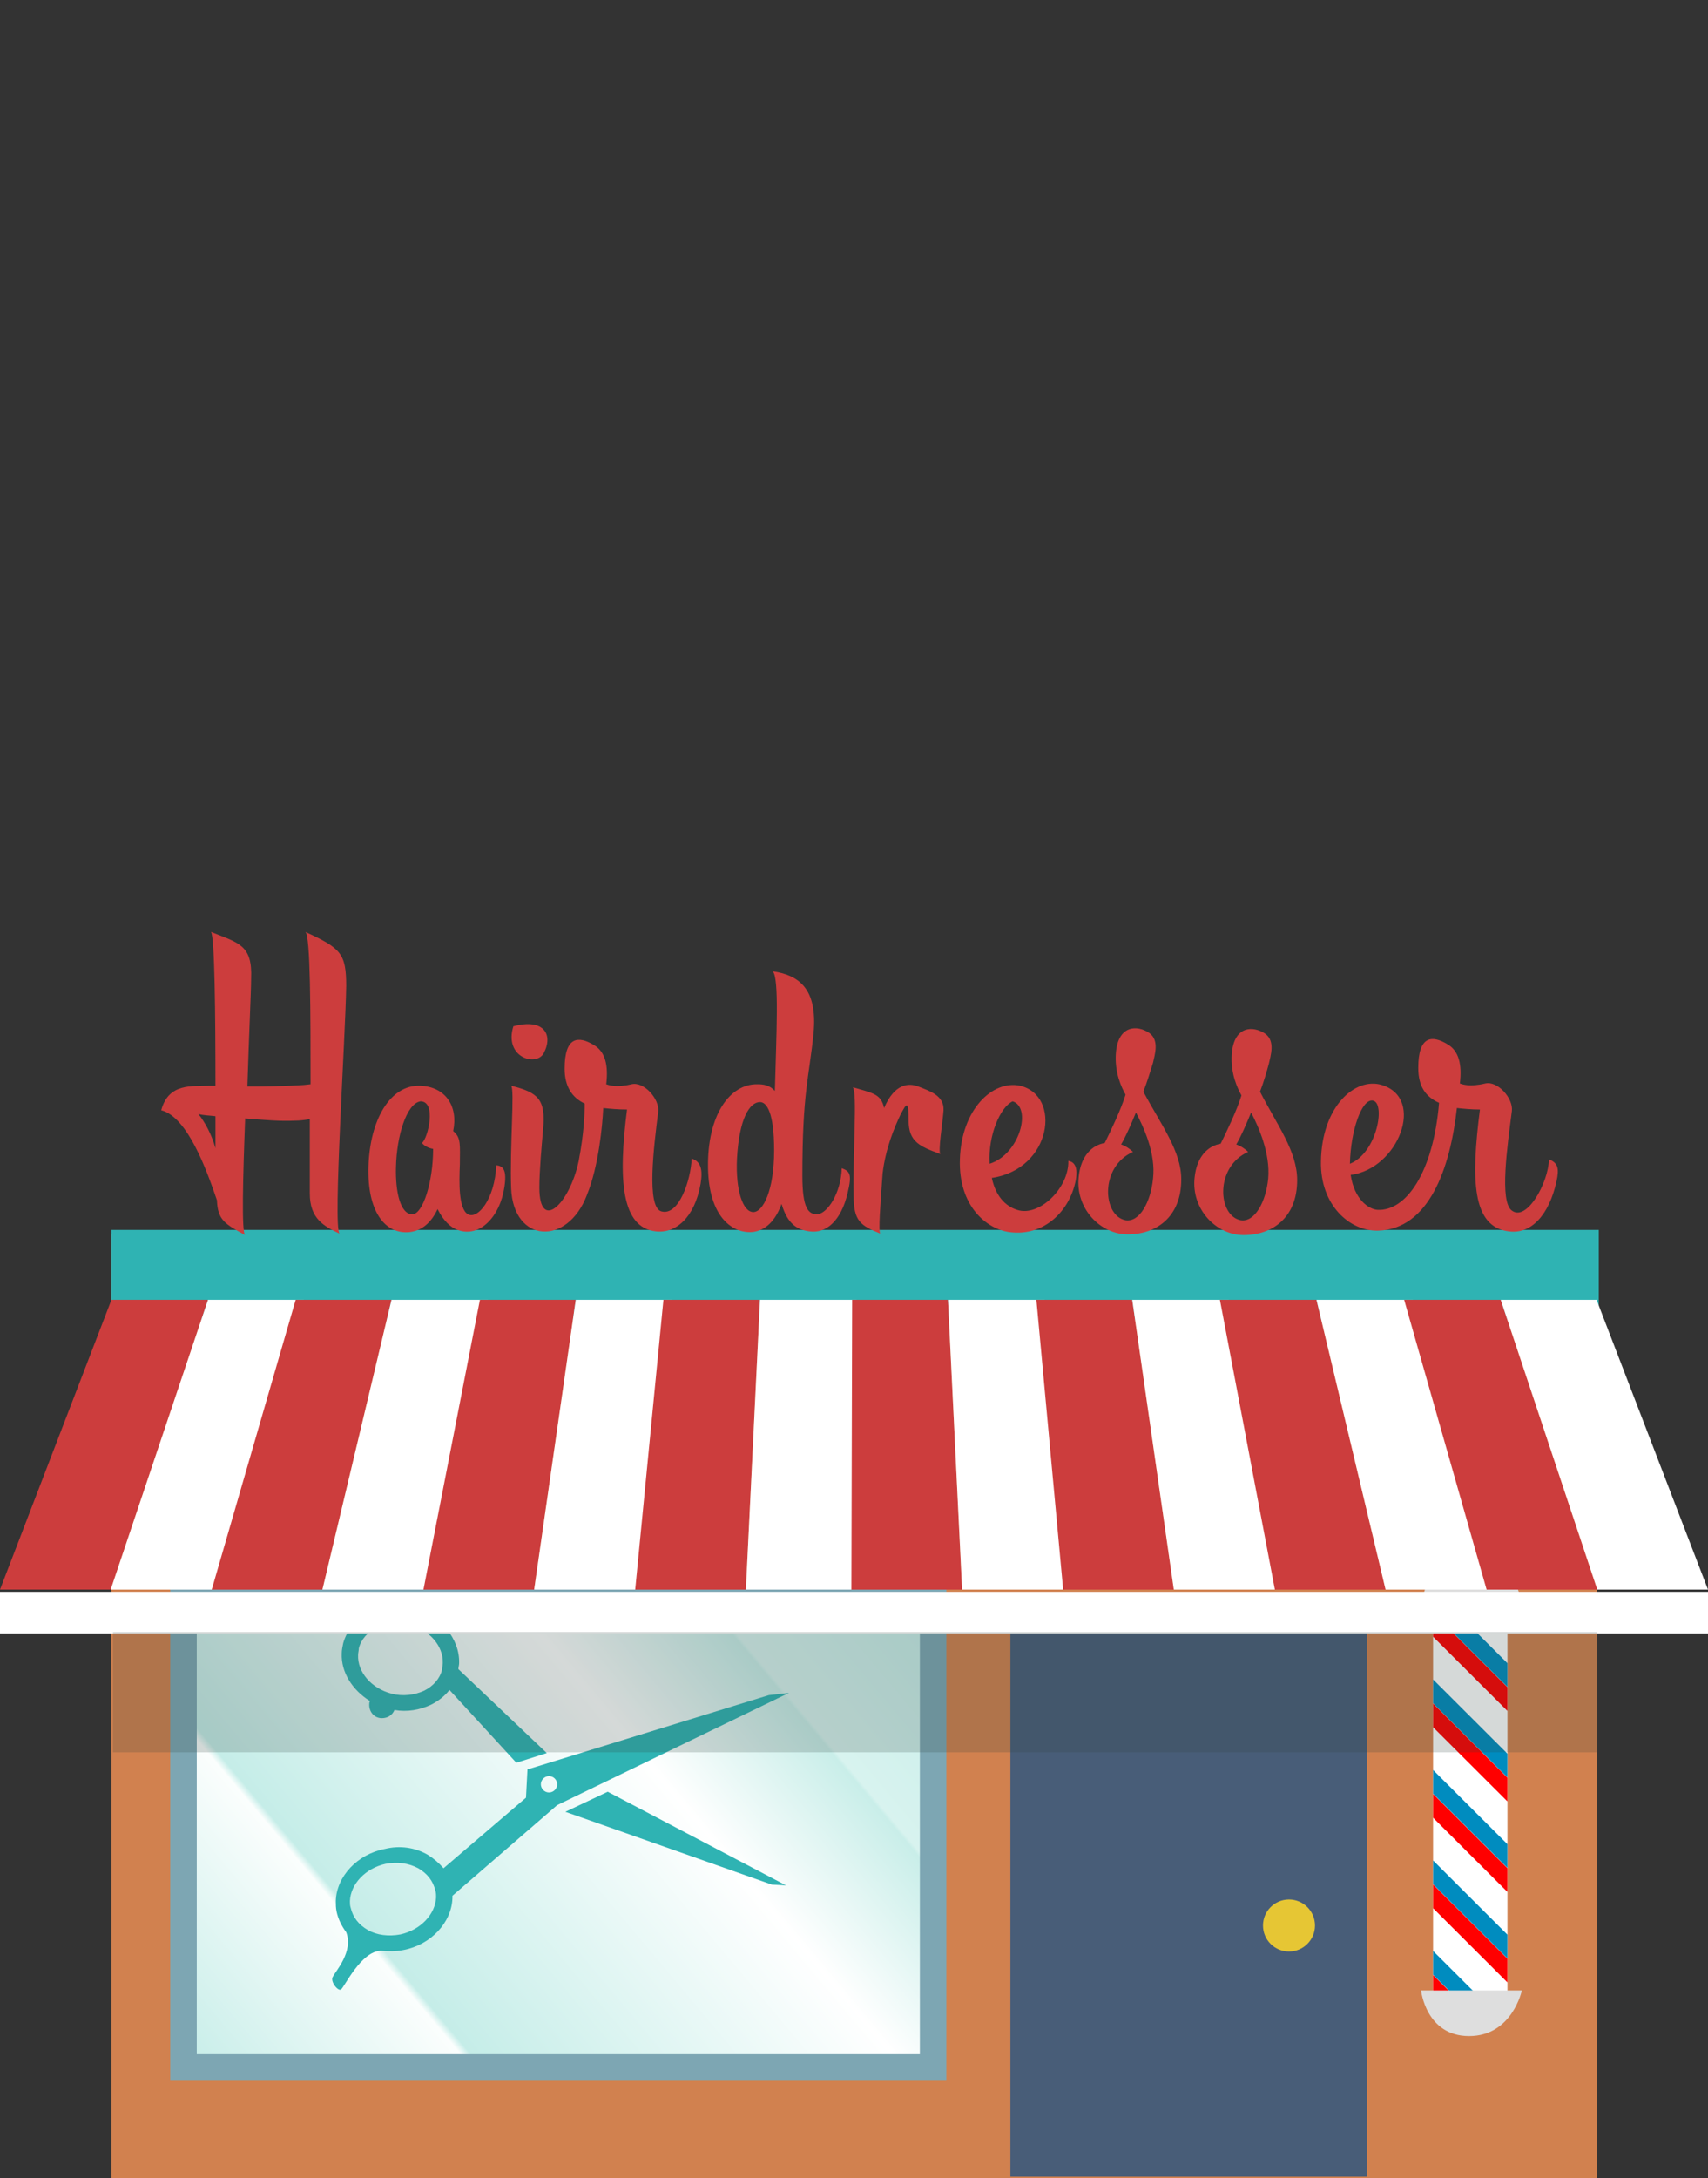 <?xml version="1.0" encoding="utf-8"?>
<!-- Generator: Adobe Illustrator 18.1.1, SVG Export Plug-In . SVG Version: 6.00 Build 0)  -->
<!DOCTYPE svg PUBLIC "-//W3C//DTD SVG 1.1//EN" "http://www.w3.org/Graphics/SVG/1.1/DTD/svg11.dtd">
<svg version="1.1" id="Layer_1" xmlns="http://www.w3.org/2000/svg" xmlns:xlink="http://www.w3.org/1999/xlink" x="0px" y="0px"
	 viewBox="0 0 229.9 293.1" enable-background="new 0 0 229.9 293.1" xml:space="preserve">
<rect x="0" y="0" width="229.9" height="293.1" fill="#333333" stroke="none"/>
<symbol  id="New_Symbol" viewBox="-33.7 -132.9 67.3 265.8">
	<g>
		<defs>
			<polygon id="SVGID_7_" points="8.8,-85.1 -22.2,-85.1 -22.2,82.9 8.8,82.9 			"/>
		</defs>
		<clipPath id="SVGID_1_">
			<use xlink:href="#SVGID_7_"  overflow="visible"/>
		</clipPath>
		<polygon clip-path="url(#SVGID_1_)" fill="#FFFFFF" points="8.8,-85.1 -22.2,-85.1 -22.2,82.9 8.8,82.9 		"/>
		<g clip-path="url(#SVGID_1_)">
			
				<line fill="#FF0010" stroke="#FF0000" stroke-width="7" stroke-linecap="round" stroke-linejoin="round" stroke-miterlimit="10" x1="-30.2" y1="119.4" x2="30.2" y2="59.1"/>
			
				<line fill="#FF0010" stroke="#FF0000" stroke-width="7" stroke-linecap="round" stroke-linejoin="round" stroke-miterlimit="10" x1="-30.2" y1="81.7" x2="30.2" y2="21.4"/>
			
				<line fill="#FF0010" stroke="#FF0000" stroke-width="7" stroke-linecap="round" stroke-linejoin="round" stroke-miterlimit="10" x1="-30.2" y1="44" x2="30.2" y2="-16.3"/>
			
				<line fill="#FF0010" stroke="#FF0000" stroke-width="7" stroke-linecap="round" stroke-linejoin="round" stroke-miterlimit="10" x1="-30.2" y1="6.3" x2="30.2" y2="-54"/>
			
				<line fill="#FF0010" stroke="#FF0000" stroke-width="7" stroke-linecap="round" stroke-linejoin="round" stroke-miterlimit="10" x1="-30.2" y1="-31.4" x2="30.2" y2="-91.7"/>
			
				<line fill="#FF0010" stroke="#FF0000" stroke-width="7" stroke-linecap="round" stroke-linejoin="round" stroke-miterlimit="10" x1="-30.2" y1="-69.1" x2="30.2" y2="-129.4"/>
		</g>
		<g clip-path="url(#SVGID_1_)">
			
				<line fill="none" stroke="#008CBF" stroke-width="7" stroke-linecap="round" stroke-linejoin="round" stroke-miterlimit="10" x1="-30.2" y1="129.4" x2="30.2" y2="69.1"/>
			
				<line fill="none" stroke="#008CBF" stroke-width="7" stroke-linecap="round" stroke-linejoin="round" stroke-miterlimit="10" x1="-30.2" y1="91.7" x2="30.2" y2="31.4"/>
			
				<line fill="none" stroke="#008CBF" stroke-width="7" stroke-linecap="round" stroke-linejoin="round" stroke-miterlimit="10" x1="-30.2" y1="54" x2="30.2" y2="-6.3"/>
			
				<line fill="none" stroke="#008CBF" stroke-width="7" stroke-linecap="round" stroke-linejoin="round" stroke-miterlimit="10" x1="-30.2" y1="16.3" x2="30.2" y2="-44"/>
			
				<line fill="none" stroke="#008CBF" stroke-width="7" stroke-linecap="round" stroke-linejoin="round" stroke-miterlimit="10" x1="-30.2" y1="-21.4" x2="30.2" y2="-81.7"/>
			
				<line fill="none" stroke="#008CBF" stroke-width="7" stroke-linecap="round" stroke-linejoin="round" stroke-miterlimit="10" x1="-30.2" y1="-59.1" x2="30.2" y2="-119.4"/>
		</g>
	</g>
	<path fill="#DEDEDE" d="M14.8,81.3h-42c0,0,1.7,22,21,22S14.8,81.3,14.8,81.3z"/>
	<path fill="#DEDEDE" d="M-27.2-78.6h42c0,0-4-19-22-19S-27.2-78.6-27.2-78.6z"/>
</symbol>
<g>
	<rect x="15" y="166.1" fill="#D1814F" width="200" height="127"/>
	<g>
		<rect x="15" y="165.5" fill="#2FB3B3" width="200.2" height="12.1"/>
	</g>
	<g>
		<polyline fill="#485D78" points="136,292.9 136,218.9 184,218.9 184,292.9 		"/>
		<circle fill="#E6C634" cx="173.5" cy="259.1" r="3.5"/>
	</g>
	<g>
		<path fill="#CC3D3D" d="M46.6,132.7c-0.1,6.9-1.8,32.3-0.9,33.3c-2.1-1-4-2-4-5.4c0-1.5,0-5.4,0-10c-0.6,0.1-1.3,0.2-2.1,0.2
			c-1.8,0.1-4.1-0.1-6.6-0.3c-0.3,7.9-0.5,15.4,0,15.7c-2.7-1.5-3.7-2-3.8-4.7c-1.3-3.8-3.9-11.2-7.5-12.1c1-3.7,4.1-3.2,6.5-3.3H29
			c0-9.5-0.1-20.1-0.6-20.7c3.7,1.5,5.6,1.7,5.4,6.3c0,1.7-0.3,7.8-0.5,14.5c2,0,4.5,0,7.6-0.2l0.9-0.1c0-9.5,0-20.1-0.7-20.5
			C45.9,127.6,46.6,128.3,46.6,132.7z M29,150.2c-0.8-0.1-1.6-0.1-2.3-0.3c0.9,1.1,1.8,2.8,2.3,4.6L29,150.2z"/>
		<path fill="#CC3D3D" d="M67.9,159.7c-0.6,4.1-3.4,6.9-6.3,5.8c-0.9-0.3-1.9-1.2-2.7-2.8c-0.8,1.7-2,2.9-3.8,3.1
			c-3.3,0.3-5.7-2.8-5.5-8.9c0.2-6.2,2.9-10.9,6.9-10.8c3.5,0.1,5.2,2.8,4.5,6.1c1.1,0.9,0.9,1.9,0.9,4.5c-0.1,2.3-0.2,6,1.1,6.7
			c1.3,0.7,3.6-2,3.8-6.6C67.5,156.9,68.3,157.1,67.9,159.7z M58.3,154.6c-0.6-0.1-1.2-0.4-1.5-0.8c0.8-0.6,2-5.6-0.2-5.6
			c-1.9,0.3-3.2,4.7-3.3,8.8c-0.1,3.4,0.6,6.4,2.2,6.4C56.9,163.4,58.3,159.1,58.3,154.6z"/>
		<path fill="#CC3D3D" d="M94.3,159.3c-0.8,4.6-3.4,6.7-6,6.4c-4.7-0.5-5.1-7-3.9-16.4c-1.2,0-2.3-0.1-3.2-0.2
			c-0.1,2.2-0.6,7.8-2.2,11.7c-2.6,6.9-9.9,6.5-10.2-0.9c-0.2-5.5,0.5-13.4,0-13.8c3.6,0.9,4.7,1.8,4.3,5.9
			c-0.2,2.3-0.5,5.6-0.5,7.8c0,6.1,4.1,2.2,5.3-3.6c0.7-3.7,0.8-6.2,0.8-7.7c-1.7-0.8-2.7-2.3-2.7-4.7c0-4.4,1.9-4.4,3.9-3.2
			c1.6,0.9,2,2.8,1.7,5.3c0.3,0.1,1.3,0.5,3.4,0c1.7-0.4,3.8,2,3.6,3.7c-0.6,4.7-1.6,12.8,0.4,13.4c2.4,0.7,4-4.3,4.1-7.1
			C94.4,156.3,94.6,157.5,94.3,159.3z M69.1,138.1c4.1-1.1,5.4,1.1,4.1,3.6C72.2,143.6,67.8,142.3,69.1,138.1z"/>
		<path fill="#CC3D3D" d="M114.1,160.5c-0.9,3.9-3,5.5-5.1,5.2c-1.7-0.2-3-1-3.8-3.7c-1,2.8-2.7,3.8-4.3,3.8c-2.4,0-5.5-2.1-5.6-8.7
			c-0.1-7,2.9-11.3,6.7-11.2c0.7,0,1.6,0.1,2.3,0.9c0.2-7.7,0.6-15.3-0.3-16.1c3.4,0.5,6.1,2.2,5.5,8.4c-0.6,5.9-1.5,7.9-1.5,19.1
			c0,4.4,0.8,5.2,2,5.2c1.4-0.1,3.2-2.9,3.3-6.2C114.4,157.6,114.7,158,114.1,160.5z M104.2,154.8c0-5.1-1-6.5-1.9-6.5
			c-1.4,0-2.8,2.2-3.1,7.6c-0.2,4.3,0.8,7.2,2.2,7.2C102.7,163.1,104.2,160.2,104.2,154.8z"/>
		<path fill="#CC3D3D" d="M127,149.4c-0.1,1.6-0.8,5.7-0.4,5.9c-2.7-1-4.3-1.6-4.3-4.5c0-2.9-0.3-2.3-1.1-0.8
			c-0.8,1.7-2,4.5-2.4,7.9c-0.3,4.2-0.6,7.9-0.3,8.1c-2.7-1.1-3.6-1.7-3.6-5.1c-0.1-6.3,0.5-13.7-0.1-14.6c2.7,0.8,3.8,0.9,4.2,2.8
			c1.4-3.3,3.3-3.4,4.6-2.9C125.1,146.8,127.1,147.4,127,149.4z"/>
		<path fill="#CC3D3D" d="M144.8,158.8c-0.8,4.2-4.3,7.6-8.9,7c-3.1-0.4-6.9-3.5-6.7-9.8c0.2-6.7,4.4-10.7,8.1-9.9
			c5.6,1.3,4.3,11.2-3.8,12.4c0.5,2.4,1.8,3.8,3.4,4.3c2.9,1,7-2.9,6.9-6.6C144.2,156.3,145.2,156.5,144.8,158.8z M133.2,156.5v0.1
			c4.1-1.3,5.7-7.6,3.1-8.4C134.6,149,133,152.8,133.2,156.5z"/>
		<path fill="#CC3D3D" d="M153.9,146.9c2.4,4.5,5.1,8,5.1,11.8c0,5.1-3.4,7.4-7.2,7.4c-3.7,0-7.1-3.5-6.6-7.8
			c0.3-2.8,1.8-4.2,3.5-4.5c0.7-1.4,2.2-4.5,2.8-6.5c-0.5-0.9-1.5-2.9-1.3-5.6c0.3-3.8,2.9-3.8,4.5-2.7c1.4,1,0.7,3,0.5,4
			C154.8,144.3,154.4,145.6,153.9,146.9z M152.9,149.7c-0.7,1.7-1.4,3.3-2,4.3c0.6,0.2,1.2,0.6,1.6,1c-4.5,2-4.1,8.6-1,9.2
			c1.9,0.3,3.4-2.5,3.7-5.6C155.6,155.2,153.9,151.6,152.9,149.7z M174.6,158.8c0,5.1-3.4,7.4-7.2,7.4c-3.7,0-7.1-3.5-6.6-7.8
			c0.3-2.8,1.8-4.2,3.5-4.5c0.7-1.4,2.2-4.5,2.8-6.5c-0.5-0.9-1.5-2.9-1.3-5.6c0.3-3.8,2.9-3.8,4.5-2.7c1.4,1,0.7,3,0.5,4
			c-0.3,1.1-0.7,2.5-1.2,3.8C171.9,151.4,174.6,154.9,174.6,158.8z M168.4,149.7c-0.7,1.7-1.4,3.3-2,4.3c0.6,0.2,1.2,0.6,1.6,1
			c-4.5,2-4.1,8.6-1,9.2c1.9,0.3,3.4-2.5,3.7-5.6C171,155.2,169.4,151.6,168.4,149.7z"/>
		<path fill="#CC3D3D" d="M209.5,159c-1,4.5-3.4,7.1-6.4,6.7c-5-0.6-5.1-7-3.9-16.4c-1.1,0-2.2-0.1-3.1-0.2
			c-0.9,8.2-3.8,16.3-10.6,16.5c-3.8,0.1-7.8-3.4-7.7-9.3c0.1-7.4,4.6-11.4,8.2-10.3c5.9,1.8,2.2,11.3-4.2,12.1
			c0.5,3.3,2.4,4.6,3.6,4.7c3.8,0.2,7.5-4.9,8.3-14.4c-1.8-0.8-2.8-2.2-2.8-4.7c0-4.4,1.9-4.4,3.9-3.2c1.6,0.9,2,2.8,1.7,5.3
			c0.3,0.1,1.3,0.5,3.4,0c1.7-0.4,3.8,2,3.6,3.7c-0.6,4.7-1.7,12.2,0,13.4c2,1.5,4.9-3.7,5-6.9C209.7,156.5,209.9,157.2,209.5,159z
			 M181.7,156.6c3.7-1.5,4.8-8.2,3.1-8.5C183.3,147.8,181.8,152.1,181.7,156.6z"/>
	</g>
	<g>
		<g>
			<linearGradient id="SVGID_2_" gradientUnits="userSpaceOnUse" x1="30.073" y1="284.646" x2="120.163" y2="209.051">
				<stop  offset="0" style="stop-color:#C5EDE8"/>
				<stop  offset="0.253" style="stop-color:#FBFEFD"/>
				<stop  offset="0.258" style="stop-color:#DEF5F2"/>
				<stop  offset="0.262" style="stop-color:#C5EDE8"/>
				<stop  offset="0.422" style="stop-color:#DEF5F2"/>
				<stop  offset="0.632" style="stop-color:#FFFFFF"/>
				<stop  offset="0.8" style="stop-color:#C9EEE9"/>
				<stop  offset="0.804" style="stop-color:#D8F3EF"/>
				<stop  offset="1" style="stop-color:#C5EDE8"/>
			</linearGradient>
			
				<rect x="24.7" y="215.5" fill="url(#SVGID_2_)" stroke="#7DA6B3" stroke-width="3.57" stroke-miterlimit="10" width="100.9" height="62.7"/>
		</g>
		<g>
			<g>
				<polygon fill="#2FB3B3" points="103.9,253.6 105.8,253.7 81.8,241.1 76.1,243.8 				"/>
				<path fill="#2FB3B3" d="M73.6,235.9l-11.9-11.3c0-0.3,0.1-0.5,0.1-0.8c0.1-3.3-2.5-6.4-6.1-7.4c-2-0.5-4.1-0.4-5.9,0.5
					c-1.8,0.9-3.1,2.4-3.6,4.2c-0.1,0.5-0.2,0.9-0.2,1.4c0,0,0,0,0,0c-0.1,2.5,1.4,4.9,3.8,6.4c-0.1,0.2-0.1,0.3-0.1,0.5
					c0,1,0.7,1.8,1.7,1.8c0.8,0,1.4-0.4,1.7-1.1c1.7,0.3,3.4,0,4.9-0.7c1-0.5,1.9-1.2,2.5-2l9,9.8L73.6,235.9z M57.1,227.5
					c-1.3,0.6-2.9,0.8-4.4,0.4c-2.7-0.7-4.6-2.9-4.5-5.2c0-0.3,0.1-0.6,0.1-0.9c0.3-1.2,1.2-2.2,2.4-2.8c1.3-0.6,2.9-0.8,4.4-0.4
					c2.7,0.7,4.6,2.9,4.5,5.2c0,0.3-0.1,0.6-0.1,0.9C59.2,225.9,58.3,226.9,57.1,227.5z"/>
				<path fill="#2FB3B3" d="M45.9,267.7c0.4-0.2,2.7-5.2,5.4-5.2c1,0.1,2,0.1,3-0.1c3.7-0.7,6.5-3.7,6.6-7c0-0.1,0-0.2,0-0.3
					l14.1-12.2l31.2-15.1l-2.7,0.3l-32.5,10l-0.2,3.8l-11.1,9.5c-0.6-0.7-1.3-1.3-2.1-1.8c-1.7-1-3.8-1.3-5.8-0.8
					c-3.7,0.7-6.5,3.7-6.6,7c0,0.5,0,0.9,0.1,1.4c0.2,1,0.7,2,1.3,2.8c1,2.6-1.4,5.2-1.8,6C44.4,266.6,45.5,268,45.9,267.7z
					 M72.8,240.1c0-0.6,0.5-1.1,1.1-1.1c0.6,0,1.1,0.5,1.1,1.1c0,0.6-0.5,1.1-1.1,1.1C73.3,241.2,72.8,240.7,72.8,240.1z
					 M49.5,259.7c-1.2-0.7-2-1.7-2.3-3c-0.1-0.3-0.1-0.6-0.1-0.9c0.1-2.3,2.1-4.4,4.8-5c1.6-0.3,3.1-0.1,4.4,0.6
					c1.2,0.7,2,1.7,2.3,3c0.1,0.3,0.1,0.6,0.1,0.9c-0.1,2.3-2.1,4.4-4.8,5C52.3,260.6,50.7,260.4,49.5,259.7z"/>
			</g>
		</g>
	</g>
	
		<use xlink:href="#New_Symbol"  width="67.3" height="265.8" x="-33.7" y="-132.9" transform="matrix(0.323 0 0 -0.323 200.064 242.449)" overflow="visible"/>
	<g>
		<g>
			<g>
				<g>
					<g>
						<polygon fill="#CC3D3D" points="14.9,213.9 0,213.9 15,174.9 28,174.9 						"/>
						<polygon fill="#FFFFFF" points="29.8,213.9 14.9,213.9 28,174.9 40.9,174.9 						"/>
					</g>
					<g>
						<polygon fill="#CC3D3D" points="43.4,213.9 28.5,213.9 39.8,174.9 52.7,174.9 						"/>
						<polygon fill="#FFFFFF" points="58.3,213.9 43.4,213.9 52.7,174.9 65.7,174.9 						"/>
					</g>
					<g>
						<polygon fill="#CC3D3D" points="71.9,213.9 57,213.9 64.6,174.9 77.5,174.9 						"/>
						<polygon fill="#FFFFFF" points="86.8,213.9 71.9,213.9 77.5,174.9 90.5,174.9 						"/>
					</g>
					<g>
						<polygon fill="#CC3D3D" points="100.4,213.9 85.5,213.9 89.3,174.9 102.3,174.9 						"/>
						<polygon fill="#FFFFFF" points="115.3,213.9 100.4,213.9 102.3,174.9 115.3,174.9 						"/>
					</g>
					<g>
						<polygon fill="#CC3D3D" points="129.5,213.9 114.6,213.9 114.7,174.9 127.6,174.9 						"/>
						<polygon fill="#FFFFFF" points="144.4,213.9 129.5,213.9 127.6,174.9 140.6,174.9 						"/>
					</g>
					<g>
						<polygon fill="#CC3D3D" points="158,213.9 143.1,213.9 139.5,174.9 152.4,174.9 						"/>
						<polygon fill="#FFFFFF" points="172.9,213.9 158,213.9 152.4,174.9 165.4,174.9 						"/>
					</g>
					<g>
						<polygon fill="#CC3D3D" points="186.5,213.9 171.6,213.9 164.2,174.9 177.2,174.9 						"/>
						<polygon fill="#FFFFFF" points="201.4,213.9 186.5,213.9 177.2,174.9 190.2,174.9 						"/>
					</g>
					<g>
						<polygon fill="#CC3D3D" points="215,213.9 200.1,213.9 189,174.9 202,174.9 						"/>
						<polygon fill="#FFFFFF" points="229.9,213.9 215,213.9 202,174.9 214.9,174.9 						"/>
					</g>
				</g>
			</g>
			<rect x="0" y="214.2" fill="#FFFFFF" width="229.9" height="5.6"/>
		</g>
		<rect x="15.2" y="219.6" opacity="0.2" fill="#314240" width="199.8" height="16.2"/>
	</g>
</g>
</svg>
